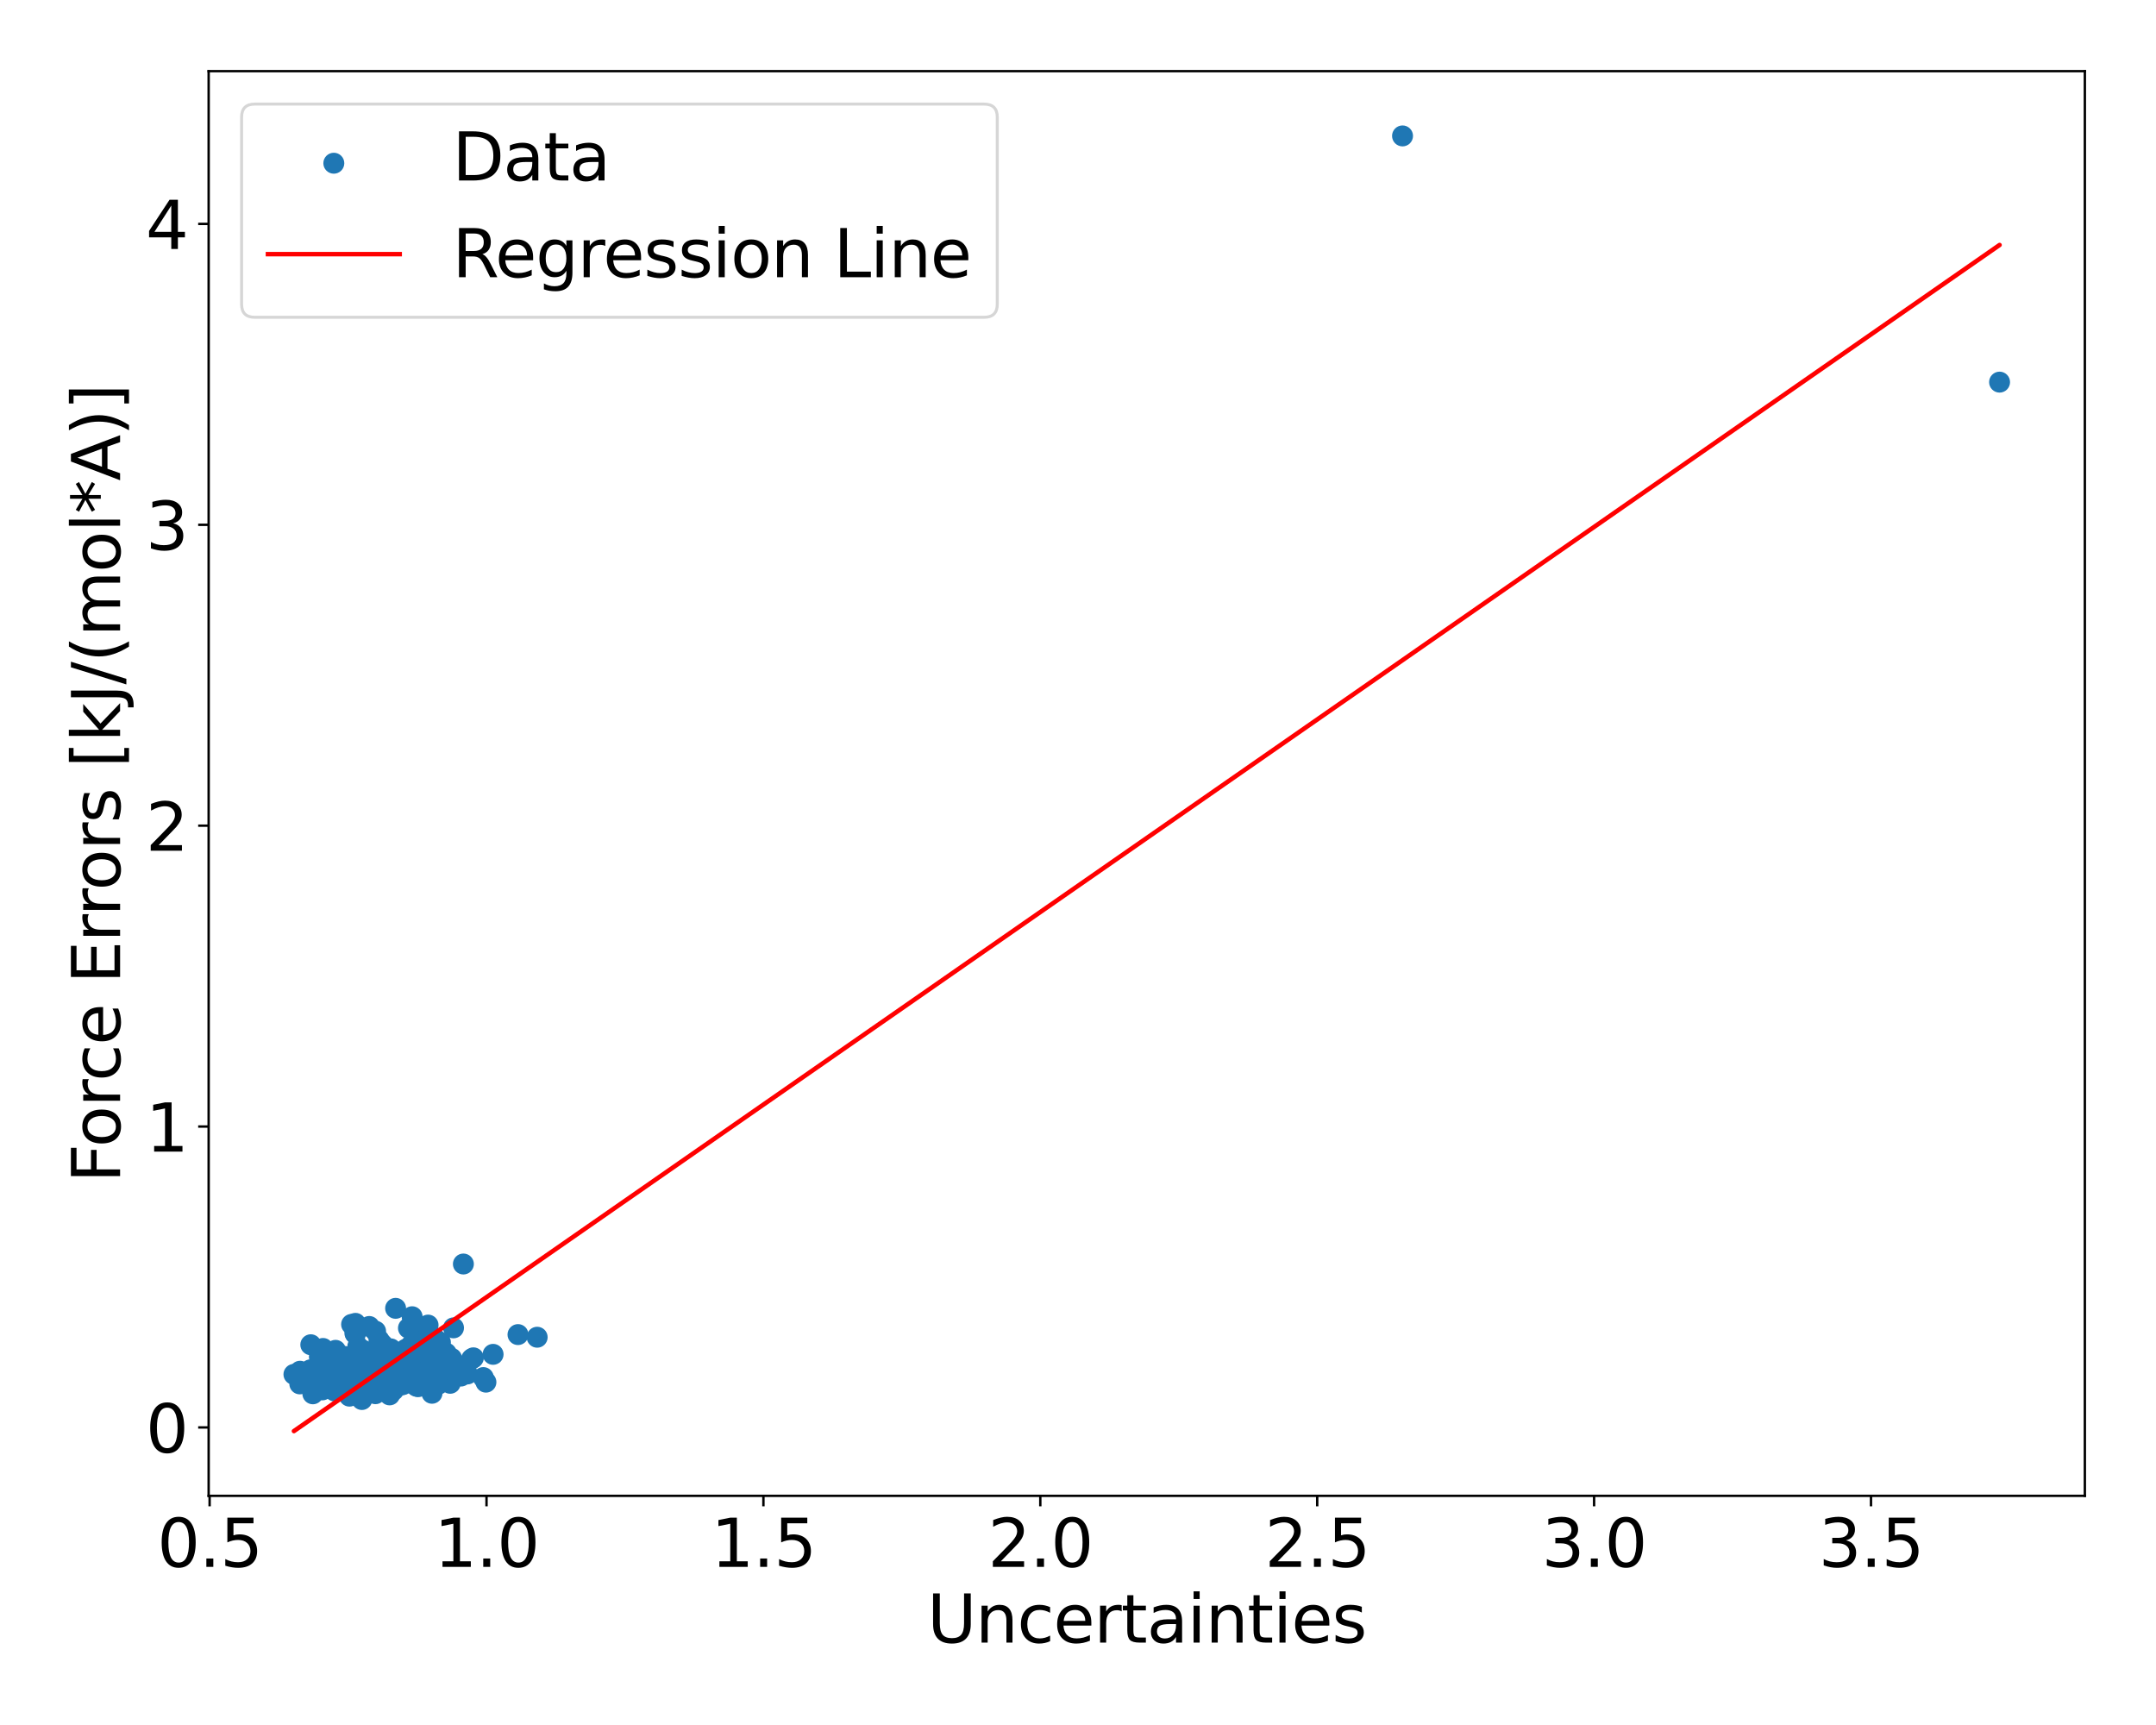 <?xml version="1.0" encoding="utf-8" standalone="no"?>
<!DOCTYPE svg PUBLIC "-//W3C//DTD SVG 1.1//EN"
  "http://www.w3.org/Graphics/SVG/1.1/DTD/svg11.dtd">
<svg xmlns:xlink="http://www.w3.org/1999/xlink" width="720pt" height="576pt" viewBox="0 0 720 576" xmlns="http://www.w3.org/2000/svg" version="1.1">
 <defs>
  <style type="text/css">*{stroke-linejoin: round; stroke-linecap: butt}</style>
 </defs>
 <g id="figure_1">
  <g id="patch_1">
   <path d="M 0 576 
L 720 576 
L 720 0 
L 0 0 
z
" style="fill: #ffffff"/>
  </g>
  <g id="axes_1">
   <g id="patch_2">
    <path d="M 69.68 499.48 
L 696.24 499.48 
L 696.24 23.76 
L 69.68 23.76 
z
" style="fill: #ffffff"/>
   </g>
   <g id="PathCollection_1">
    <defs>
     <path id="m49fe77df17" d="M 0 3 
C 0.796 3 1.559 2.684 2.121 2.121 
C 2.684 1.559 3 0.796 3 0 
C 3 -0.796 2.684 -1.559 2.121 -2.121 
C 1.559 -2.684 0.796 -3 0 -3 
C -0.796 -3 -1.559 -2.684 -2.121 -2.121 
C -2.684 -1.559 -3 -0.796 -3 0 
C -3 0.796 -2.684 1.559 -2.121 2.121 
C -1.559 2.684 -0.796 3 0 3 
z
" style="stroke: #1f77b4"/>
    </defs>
    <g clip-path="url(#p51d112e8c1)">
     <use xlink:href="#m49fe77df17" x="121.686" y="465.495" style="fill: #1f77b4; stroke: #1f77b4"/>
     <use xlink:href="#m49fe77df17" x="119.112" y="456.088" style="fill: #1f77b4; stroke: #1f77b4"/>
     <use xlink:href="#m49fe77df17" x="108.921" y="461.773" style="fill: #1f77b4; stroke: #1f77b4"/>
     <use xlink:href="#m49fe77df17" x="133.345" y="461.794" style="fill: #1f77b4; stroke: #1f77b4"/>
     <use xlink:href="#m49fe77df17" x="135.302" y="455.282" style="fill: #1f77b4; stroke: #1f77b4"/>
     <use xlink:href="#m49fe77df17" x="126.993" y="459.244" style="fill: #1f77b4; stroke: #1f77b4"/>
     <use xlink:href="#m49fe77df17" x="127.699" y="448.859" style="fill: #1f77b4; stroke: #1f77b4"/>
     <use xlink:href="#m49fe77df17" x="103.514" y="460.384" style="fill: #1f77b4; stroke: #1f77b4"/>
     <use xlink:href="#m49fe77df17" x="121.663" y="453.597" style="fill: #1f77b4; stroke: #1f77b4"/>
     <use xlink:href="#m49fe77df17" x="135.739" y="459.706" style="fill: #1f77b4; stroke: #1f77b4"/>
     <use xlink:href="#m49fe77df17" x="129.025" y="460.621" style="fill: #1f77b4; stroke: #1f77b4"/>
     <use xlink:href="#m49fe77df17" x="125.479" y="456.588" style="fill: #1f77b4; stroke: #1f77b4"/>
     <use xlink:href="#m49fe77df17" x="130.936" y="456.053" style="fill: #1f77b4; stroke: #1f77b4"/>
     <use xlink:href="#m49fe77df17" x="137.368" y="460.629" style="fill: #1f77b4; stroke: #1f77b4"/>
     <use xlink:href="#m49fe77df17" x="120.537" y="462.242" style="fill: #1f77b4; stroke: #1f77b4"/>
     <use xlink:href="#m49fe77df17" x="468.379" y="45.384" style="fill: #1f77b4; stroke: #1f77b4"/>
     <use xlink:href="#m49fe77df17" x="103.791" y="449.027" style="fill: #1f77b4; stroke: #1f77b4"/>
     <use xlink:href="#m49fe77df17" x="120.056" y="463.147" style="fill: #1f77b4; stroke: #1f77b4"/>
     <use xlink:href="#m49fe77df17" x="134.656" y="462.031" style="fill: #1f77b4; stroke: #1f77b4"/>
     <use xlink:href="#m49fe77df17" x="114.508" y="460.515" style="fill: #1f77b4; stroke: #1f77b4"/>
     <use xlink:href="#m49fe77df17" x="123.834" y="460.465" style="fill: #1f77b4; stroke: #1f77b4"/>
     <use xlink:href="#m49fe77df17" x="117.061" y="455.829" style="fill: #1f77b4; stroke: #1f77b4"/>
     <use xlink:href="#m49fe77df17" x="141.38" y="445.43" style="fill: #1f77b4; stroke: #1f77b4"/>
     <use xlink:href="#m49fe77df17" x="114.189" y="460.076" style="fill: #1f77b4; stroke: #1f77b4"/>
     <use xlink:href="#m49fe77df17" x="116.827" y="462.504" style="fill: #1f77b4; stroke: #1f77b4"/>
     <use xlink:href="#m49fe77df17" x="120.414" y="459.066" style="fill: #1f77b4; stroke: #1f77b4"/>
     <use xlink:href="#m49fe77df17" x="109.156" y="459.193" style="fill: #1f77b4; stroke: #1f77b4"/>
     <use xlink:href="#m49fe77df17" x="134.091" y="451.788" style="fill: #1f77b4; stroke: #1f77b4"/>
     <use xlink:href="#m49fe77df17" x="123.801" y="463.422" style="fill: #1f77b4; stroke: #1f77b4"/>
     <use xlink:href="#m49fe77df17" x="130.09" y="451.014" style="fill: #1f77b4; stroke: #1f77b4"/>
     <use xlink:href="#m49fe77df17" x="108.557" y="461.028" style="fill: #1f77b4; stroke: #1f77b4"/>
     <use xlink:href="#m49fe77df17" x="116.282" y="463.265" style="fill: #1f77b4; stroke: #1f77b4"/>
     <use xlink:href="#m49fe77df17" x="106.655" y="453.041" style="fill: #1f77b4; stroke: #1f77b4"/>
     <use xlink:href="#m49fe77df17" x="135.487" y="450.547" style="fill: #1f77b4; stroke: #1f77b4"/>
     <use xlink:href="#m49fe77df17" x="124.087" y="452.731" style="fill: #1f77b4; stroke: #1f77b4"/>
     <use xlink:href="#m49fe77df17" x="131.135" y="459.868" style="fill: #1f77b4; stroke: #1f77b4"/>
     <use xlink:href="#m49fe77df17" x="126.558" y="447.415" style="fill: #1f77b4; stroke: #1f77b4"/>
     <use xlink:href="#m49fe77df17" x="147.079" y="448.214" style="fill: #1f77b4; stroke: #1f77b4"/>
     <use xlink:href="#m49fe77df17" x="127.5" y="454.551" style="fill: #1f77b4; stroke: #1f77b4"/>
     <use xlink:href="#m49fe77df17" x="137.09" y="449.411" style="fill: #1f77b4; stroke: #1f77b4"/>
     <use xlink:href="#m49fe77df17" x="110.371" y="456.995" style="fill: #1f77b4; stroke: #1f77b4"/>
     <use xlink:href="#m49fe77df17" x="117.416" y="442.225" style="fill: #1f77b4; stroke: #1f77b4"/>
     <use xlink:href="#m49fe77df17" x="130.926" y="459.874" style="fill: #1f77b4; stroke: #1f77b4"/>
     <use xlink:href="#m49fe77df17" x="127.502" y="457.762" style="fill: #1f77b4; stroke: #1f77b4"/>
     <use xlink:href="#m49fe77df17" x="120.683" y="462.395" style="fill: #1f77b4; stroke: #1f77b4"/>
     <use xlink:href="#m49fe77df17" x="120.586" y="459.74" style="fill: #1f77b4; stroke: #1f77b4"/>
     <use xlink:href="#m49fe77df17" x="122.549" y="454.76" style="fill: #1f77b4; stroke: #1f77b4"/>
     <use xlink:href="#m49fe77df17" x="114.743" y="464.379" style="fill: #1f77b4; stroke: #1f77b4"/>
     <use xlink:href="#m49fe77df17" x="114.604" y="461.056" style="fill: #1f77b4; stroke: #1f77b4"/>
     <use xlink:href="#m49fe77df17" x="119.361" y="462.324" style="fill: #1f77b4; stroke: #1f77b4"/>
     <use xlink:href="#m49fe77df17" x="122.882" y="462.195" style="fill: #1f77b4; stroke: #1f77b4"/>
     <use xlink:href="#m49fe77df17" x="109.348" y="457.624" style="fill: #1f77b4; stroke: #1f77b4"/>
     <use xlink:href="#m49fe77df17" x="120.894" y="460.967" style="fill: #1f77b4; stroke: #1f77b4"/>
     <use xlink:href="#m49fe77df17" x="122.737" y="461.333" style="fill: #1f77b4; stroke: #1f77b4"/>
     <use xlink:href="#m49fe77df17" x="115.612" y="460.349" style="fill: #1f77b4; stroke: #1f77b4"/>
     <use xlink:href="#m49fe77df17" x="138.996" y="462.828" style="fill: #1f77b4; stroke: #1f77b4"/>
     <use xlink:href="#m49fe77df17" x="111.377" y="458.204" style="fill: #1f77b4; stroke: #1f77b4"/>
     <use xlink:href="#m49fe77df17" x="121.439" y="450.964" style="fill: #1f77b4; stroke: #1f77b4"/>
     <use xlink:href="#m49fe77df17" x="135.942" y="459.361" style="fill: #1f77b4; stroke: #1f77b4"/>
     <use xlink:href="#m49fe77df17" x="122.474" y="460.255" style="fill: #1f77b4; stroke: #1f77b4"/>
     <use xlink:href="#m49fe77df17" x="131.425" y="464.214" style="fill: #1f77b4; stroke: #1f77b4"/>
     <use xlink:href="#m49fe77df17" x="110.972" y="451.353" style="fill: #1f77b4; stroke: #1f77b4"/>
     <use xlink:href="#m49fe77df17" x="154.715" y="456.099" style="fill: #1f77b4; stroke: #1f77b4"/>
     <use xlink:href="#m49fe77df17" x="112.739" y="462.188" style="fill: #1f77b4; stroke: #1f77b4"/>
     <use xlink:href="#m49fe77df17" x="117.094" y="458.47" style="fill: #1f77b4; stroke: #1f77b4"/>
     <use xlink:href="#m49fe77df17" x="129.623" y="460.658" style="fill: #1f77b4; stroke: #1f77b4"/>
     <use xlink:href="#m49fe77df17" x="110.576" y="457.009" style="fill: #1f77b4; stroke: #1f77b4"/>
     <use xlink:href="#m49fe77df17" x="119.426" y="461.319" style="fill: #1f77b4; stroke: #1f77b4"/>
     <use xlink:href="#m49fe77df17" x="126.781" y="459.191" style="fill: #1f77b4; stroke: #1f77b4"/>
     <use xlink:href="#m49fe77df17" x="135.988" y="461.402" style="fill: #1f77b4; stroke: #1f77b4"/>
     <use xlink:href="#m49fe77df17" x="121.751" y="457.714" style="fill: #1f77b4; stroke: #1f77b4"/>
     <use xlink:href="#m49fe77df17" x="116.569" y="457.493" style="fill: #1f77b4; stroke: #1f77b4"/>
     <use xlink:href="#m49fe77df17" x="123.308" y="442.929" style="fill: #1f77b4; stroke: #1f77b4"/>
     <use xlink:href="#m49fe77df17" x="118.686" y="445.443" style="fill: #1f77b4; stroke: #1f77b4"/>
     <use xlink:href="#m49fe77df17" x="144.062" y="461.156" style="fill: #1f77b4; stroke: #1f77b4"/>
     <use xlink:href="#m49fe77df17" x="116.664" y="460.705" style="fill: #1f77b4; stroke: #1f77b4"/>
     <use xlink:href="#m49fe77df17" x="128.847" y="463.963" style="fill: #1f77b4; stroke: #1f77b4"/>
     <use xlink:href="#m49fe77df17" x="128.583" y="459.715" style="fill: #1f77b4; stroke: #1f77b4"/>
     <use xlink:href="#m49fe77df17" x="128.327" y="456.438" style="fill: #1f77b4; stroke: #1f77b4"/>
     <use xlink:href="#m49fe77df17" x="124.096" y="459.533" style="fill: #1f77b4; stroke: #1f77b4"/>
     <use xlink:href="#m49fe77df17" x="153.947" y="459.489" style="fill: #1f77b4; stroke: #1f77b4"/>
     <use xlink:href="#m49fe77df17" x="126.929" y="458.662" style="fill: #1f77b4; stroke: #1f77b4"/>
     <use xlink:href="#m49fe77df17" x="112.368" y="460.438" style="fill: #1f77b4; stroke: #1f77b4"/>
     <use xlink:href="#m49fe77df17" x="125.277" y="458.25" style="fill: #1f77b4; stroke: #1f77b4"/>
     <use xlink:href="#m49fe77df17" x="119.007" y="460.403" style="fill: #1f77b4; stroke: #1f77b4"/>
     <use xlink:href="#m49fe77df17" x="132.665" y="459.504" style="fill: #1f77b4; stroke: #1f77b4"/>
     <use xlink:href="#m49fe77df17" x="119.792" y="461.901" style="fill: #1f77b4; stroke: #1f77b4"/>
     <use xlink:href="#m49fe77df17" x="134.621" y="459.037" style="fill: #1f77b4; stroke: #1f77b4"/>
     <use xlink:href="#m49fe77df17" x="116.116" y="453.343" style="fill: #1f77b4; stroke: #1f77b4"/>
     <use xlink:href="#m49fe77df17" x="113.851" y="457.723" style="fill: #1f77b4; stroke: #1f77b4"/>
     <use xlink:href="#m49fe77df17" x="112.812" y="461.99" style="fill: #1f77b4; stroke: #1f77b4"/>
     <use xlink:href="#m49fe77df17" x="121.989" y="456.86" style="fill: #1f77b4; stroke: #1f77b4"/>
     <use xlink:href="#m49fe77df17" x="115.405" y="459.589" style="fill: #1f77b4; stroke: #1f77b4"/>
     <use xlink:href="#m49fe77df17" x="100.122" y="462.099" style="fill: #1f77b4; stroke: #1f77b4"/>
     <use xlink:href="#m49fe77df17" x="115.565" y="464.491" style="fill: #1f77b4; stroke: #1f77b4"/>
     <use xlink:href="#m49fe77df17" x="135.829" y="461.085" style="fill: #1f77b4; stroke: #1f77b4"/>
     <use xlink:href="#m49fe77df17" x="116.42" y="456.338" style="fill: #1f77b4; stroke: #1f77b4"/>
     <use xlink:href="#m49fe77df17" x="113.8" y="458.354" style="fill: #1f77b4; stroke: #1f77b4"/>
     <use xlink:href="#m49fe77df17" x="129.885" y="462.344" style="fill: #1f77b4; stroke: #1f77b4"/>
     <use xlink:href="#m49fe77df17" x="117.262" y="457.205" style="fill: #1f77b4; stroke: #1f77b4"/>
     <use xlink:href="#m49fe77df17" x="137.949" y="448.55" style="fill: #1f77b4; stroke: #1f77b4"/>
     <use xlink:href="#m49fe77df17" x="111.362" y="461.527" style="fill: #1f77b4; stroke: #1f77b4"/>
     <use xlink:href="#m49fe77df17" x="118.706" y="441.885" style="fill: #1f77b4; stroke: #1f77b4"/>
     <use xlink:href="#m49fe77df17" x="103.649" y="459.296" style="fill: #1f77b4; stroke: #1f77b4"/>
     <use xlink:href="#m49fe77df17" x="137.337" y="452.172" style="fill: #1f77b4; stroke: #1f77b4"/>
     <use xlink:href="#m49fe77df17" x="128.551" y="456.068" style="fill: #1f77b4; stroke: #1f77b4"/>
     <use xlink:href="#m49fe77df17" x="118.48" y="462.491" style="fill: #1f77b4; stroke: #1f77b4"/>
     <use xlink:href="#m49fe77df17" x="122.215" y="458.375" style="fill: #1f77b4; stroke: #1f77b4"/>
     <use xlink:href="#m49fe77df17" x="141.085" y="458.423" style="fill: #1f77b4; stroke: #1f77b4"/>
     <use xlink:href="#m49fe77df17" x="130.593" y="463.281" style="fill: #1f77b4; stroke: #1f77b4"/>
     <use xlink:href="#m49fe77df17" x="133.699" y="460.522" style="fill: #1f77b4; stroke: #1f77b4"/>
     <use xlink:href="#m49fe77df17" x="139.587" y="463.042" style="fill: #1f77b4; stroke: #1f77b4"/>
     <use xlink:href="#m49fe77df17" x="111.98" y="460.014" style="fill: #1f77b4; stroke: #1f77b4"/>
     <use xlink:href="#m49fe77df17" x="127.759" y="458.075" style="fill: #1f77b4; stroke: #1f77b4"/>
     <use xlink:href="#m49fe77df17" x="119.164" y="461.593" style="fill: #1f77b4; stroke: #1f77b4"/>
     <use xlink:href="#m49fe77df17" x="109.803" y="460.456" style="fill: #1f77b4; stroke: #1f77b4"/>
     <use xlink:href="#m49fe77df17" x="105.548" y="460.67" style="fill: #1f77b4; stroke: #1f77b4"/>
     <use xlink:href="#m49fe77df17" x="138.402" y="458.53" style="fill: #1f77b4; stroke: #1f77b4"/>
     <use xlink:href="#m49fe77df17" x="151.456" y="443.387" style="fill: #1f77b4; stroke: #1f77b4"/>
     <use xlink:href="#m49fe77df17" x="118.187" y="453.76" style="fill: #1f77b4; stroke: #1f77b4"/>
     <use xlink:href="#m49fe77df17" x="172.984" y="445.637" style="fill: #1f77b4; stroke: #1f77b4"/>
     <use xlink:href="#m49fe77df17" x="129.232" y="456.08" style="fill: #1f77b4; stroke: #1f77b4"/>
     <use xlink:href="#m49fe77df17" x="116.664" y="459.736" style="fill: #1f77b4; stroke: #1f77b4"/>
     <use xlink:href="#m49fe77df17" x="120.811" y="455.478" style="fill: #1f77b4; stroke: #1f77b4"/>
     <use xlink:href="#m49fe77df17" x="114.505" y="460.474" style="fill: #1f77b4; stroke: #1f77b4"/>
     <use xlink:href="#m49fe77df17" x="115.2" y="460.06" style="fill: #1f77b4; stroke: #1f77b4"/>
     <use xlink:href="#m49fe77df17" x="107.337" y="458.792" style="fill: #1f77b4; stroke: #1f77b4"/>
     <use xlink:href="#m49fe77df17" x="141.821" y="459.919" style="fill: #1f77b4; stroke: #1f77b4"/>
     <use xlink:href="#m49fe77df17" x="125.862" y="456.118" style="fill: #1f77b4; stroke: #1f77b4"/>
     <use xlink:href="#m49fe77df17" x="109.017" y="458.702" style="fill: #1f77b4; stroke: #1f77b4"/>
     <use xlink:href="#m49fe77df17" x="135.335" y="458.565" style="fill: #1f77b4; stroke: #1f77b4"/>
     <use xlink:href="#m49fe77df17" x="110.409" y="452.784" style="fill: #1f77b4; stroke: #1f77b4"/>
     <use xlink:href="#m49fe77df17" x="120.462" y="464.463" style="fill: #1f77b4; stroke: #1f77b4"/>
     <use xlink:href="#m49fe77df17" x="124.57" y="462.955" style="fill: #1f77b4; stroke: #1f77b4"/>
     <use xlink:href="#m49fe77df17" x="135.7" y="457.565" style="fill: #1f77b4; stroke: #1f77b4"/>
     <use xlink:href="#m49fe77df17" x="127.219" y="455.842" style="fill: #1f77b4; stroke: #1f77b4"/>
     <use xlink:href="#m49fe77df17" x="141.306" y="455.909" style="fill: #1f77b4; stroke: #1f77b4"/>
     <use xlink:href="#m49fe77df17" x="117.667" y="459.598" style="fill: #1f77b4; stroke: #1f77b4"/>
     <use xlink:href="#m49fe77df17" x="128.327" y="455.594" style="fill: #1f77b4; stroke: #1f77b4"/>
     <use xlink:href="#m49fe77df17" x="113.046" y="459.169" style="fill: #1f77b4; stroke: #1f77b4"/>
     <use xlink:href="#m49fe77df17" x="126.305" y="456.188" style="fill: #1f77b4; stroke: #1f77b4"/>
     <use xlink:href="#m49fe77df17" x="103.674" y="457.404" style="fill: #1f77b4; stroke: #1f77b4"/>
     <use xlink:href="#m49fe77df17" x="98.16" y="458.92" style="fill: #1f77b4; stroke: #1f77b4"/>
     <use xlink:href="#m49fe77df17" x="119.142" y="461.927" style="fill: #1f77b4; stroke: #1f77b4"/>
     <use xlink:href="#m49fe77df17" x="122.324" y="462.13" style="fill: #1f77b4; stroke: #1f77b4"/>
     <use xlink:href="#m49fe77df17" x="130.972" y="459.25" style="fill: #1f77b4; stroke: #1f77b4"/>
     <use xlink:href="#m49fe77df17" x="114.76" y="464.677" style="fill: #1f77b4; stroke: #1f77b4"/>
     <use xlink:href="#m49fe77df17" x="156.093" y="458.784" style="fill: #1f77b4; stroke: #1f77b4"/>
     <use xlink:href="#m49fe77df17" x="124.392" y="461.084" style="fill: #1f77b4; stroke: #1f77b4"/>
     <use xlink:href="#m49fe77df17" x="114.328" y="458.692" style="fill: #1f77b4; stroke: #1f77b4"/>
     <use xlink:href="#m49fe77df17" x="111.362" y="463.891" style="fill: #1f77b4; stroke: #1f77b4"/>
     <use xlink:href="#m49fe77df17" x="131.582" y="461.832" style="fill: #1f77b4; stroke: #1f77b4"/>
     <use xlink:href="#m49fe77df17" x="131.209" y="458.729" style="fill: #1f77b4; stroke: #1f77b4"/>
     <use xlink:href="#m49fe77df17" x="120.002" y="461.156" style="fill: #1f77b4; stroke: #1f77b4"/>
     <use xlink:href="#m49fe77df17" x="132.012" y="456.353" style="fill: #1f77b4; stroke: #1f77b4"/>
     <use xlink:href="#m49fe77df17" x="120.46" y="458.61" style="fill: #1f77b4; stroke: #1f77b4"/>
     <use xlink:href="#m49fe77df17" x="137.727" y="451.351" style="fill: #1f77b4; stroke: #1f77b4"/>
     <use xlink:href="#m49fe77df17" x="115.323" y="460.931" style="fill: #1f77b4; stroke: #1f77b4"/>
     <use xlink:href="#m49fe77df17" x="124.279" y="457.914" style="fill: #1f77b4; stroke: #1f77b4"/>
     <use xlink:href="#m49fe77df17" x="115.13" y="452.951" style="fill: #1f77b4; stroke: #1f77b4"/>
     <use xlink:href="#m49fe77df17" x="179.389" y="446.519" style="fill: #1f77b4; stroke: #1f77b4"/>
     <use xlink:href="#m49fe77df17" x="104.479" y="465.412" style="fill: #1f77b4; stroke: #1f77b4"/>
     <use xlink:href="#m49fe77df17" x="108.468" y="459.2" style="fill: #1f77b4; stroke: #1f77b4"/>
     <use xlink:href="#m49fe77df17" x="131.348" y="461.968" style="fill: #1f77b4; stroke: #1f77b4"/>
     <use xlink:href="#m49fe77df17" x="125.429" y="444.51" style="fill: #1f77b4; stroke: #1f77b4"/>
     <use xlink:href="#m49fe77df17" x="124.21" y="462.749" style="fill: #1f77b4; stroke: #1f77b4"/>
     <use xlink:href="#m49fe77df17" x="124.257" y="455.67" style="fill: #1f77b4; stroke: #1f77b4"/>
     <use xlink:href="#m49fe77df17" x="114.301" y="458.467" style="fill: #1f77b4; stroke: #1f77b4"/>
     <use xlink:href="#m49fe77df17" x="150.091" y="453.469" style="fill: #1f77b4; stroke: #1f77b4"/>
     <use xlink:href="#m49fe77df17" x="158.076" y="453.394" style="fill: #1f77b4; stroke: #1f77b4"/>
     <use xlink:href="#m49fe77df17" x="136.714" y="453.459" style="fill: #1f77b4; stroke: #1f77b4"/>
     <use xlink:href="#m49fe77df17" x="120.956" y="455.35" style="fill: #1f77b4; stroke: #1f77b4"/>
     <use xlink:href="#m49fe77df17" x="104.288" y="457.965" style="fill: #1f77b4; stroke: #1f77b4"/>
     <use xlink:href="#m49fe77df17" x="108.654" y="461.262" style="fill: #1f77b4; stroke: #1f77b4"/>
     <use xlink:href="#m49fe77df17" x="112.542" y="459.182" style="fill: #1f77b4; stroke: #1f77b4"/>
     <use xlink:href="#m49fe77df17" x="127.087" y="461.513" style="fill: #1f77b4; stroke: #1f77b4"/>
     <use xlink:href="#m49fe77df17" x="137.455" y="456.756" style="fill: #1f77b4; stroke: #1f77b4"/>
     <use xlink:href="#m49fe77df17" x="128.498" y="450.622" style="fill: #1f77b4; stroke: #1f77b4"/>
     <use xlink:href="#m49fe77df17" x="129.493" y="456.615" style="fill: #1f77b4; stroke: #1f77b4"/>
     <use xlink:href="#m49fe77df17" x="150.347" y="461.902" style="fill: #1f77b4; stroke: #1f77b4"/>
     <use xlink:href="#m49fe77df17" x="131.26" y="455.906" style="fill: #1f77b4; stroke: #1f77b4"/>
     <use xlink:href="#m49fe77df17" x="111.769" y="464.465" style="fill: #1f77b4; stroke: #1f77b4"/>
     <use xlink:href="#m49fe77df17" x="124.625" y="453.693" style="fill: #1f77b4; stroke: #1f77b4"/>
     <use xlink:href="#m49fe77df17" x="132.146" y="459.482" style="fill: #1f77b4; stroke: #1f77b4"/>
     <use xlink:href="#m49fe77df17" x="136.402" y="443.477" style="fill: #1f77b4; stroke: #1f77b4"/>
     <use xlink:href="#m49fe77df17" x="108.574" y="457.46" style="fill: #1f77b4; stroke: #1f77b4"/>
     <use xlink:href="#m49fe77df17" x="117.484" y="459.621" style="fill: #1f77b4; stroke: #1f77b4"/>
     <use xlink:href="#m49fe77df17" x="134.623" y="462.305" style="fill: #1f77b4; stroke: #1f77b4"/>
     <use xlink:href="#m49fe77df17" x="123.946" y="460.326" style="fill: #1f77b4; stroke: #1f77b4"/>
     <use xlink:href="#m49fe77df17" x="118.809" y="453.155" style="fill: #1f77b4; stroke: #1f77b4"/>
     <use xlink:href="#m49fe77df17" x="127.449" y="461.288" style="fill: #1f77b4; stroke: #1f77b4"/>
     <use xlink:href="#m49fe77df17" x="124.772" y="457.565" style="fill: #1f77b4; stroke: #1f77b4"/>
     <use xlink:href="#m49fe77df17" x="134.519" y="459.592" style="fill: #1f77b4; stroke: #1f77b4"/>
     <use xlink:href="#m49fe77df17" x="116.472" y="463.234" style="fill: #1f77b4; stroke: #1f77b4"/>
     <use xlink:href="#m49fe77df17" x="120.824" y="458.652" style="fill: #1f77b4; stroke: #1f77b4"/>
     <use xlink:href="#m49fe77df17" x="119.402" y="454.073" style="fill: #1f77b4; stroke: #1f77b4"/>
     <use xlink:href="#m49fe77df17" x="132.421" y="461.895" style="fill: #1f77b4; stroke: #1f77b4"/>
     <use xlink:href="#m49fe77df17" x="142.34" y="454.152" style="fill: #1f77b4; stroke: #1f77b4"/>
     <use xlink:href="#m49fe77df17" x="119.492" y="449.57" style="fill: #1f77b4; stroke: #1f77b4"/>
     <use xlink:href="#m49fe77df17" x="121.459" y="462.488" style="fill: #1f77b4; stroke: #1f77b4"/>
     <use xlink:href="#m49fe77df17" x="137.633" y="439.673" style="fill: #1f77b4; stroke: #1f77b4"/>
     <use xlink:href="#m49fe77df17" x="117.399" y="455.956" style="fill: #1f77b4; stroke: #1f77b4"/>
     <use xlink:href="#m49fe77df17" x="120.076" y="459.848" style="fill: #1f77b4; stroke: #1f77b4"/>
     <use xlink:href="#m49fe77df17" x="117.636" y="459.746" style="fill: #1f77b4; stroke: #1f77b4"/>
     <use xlink:href="#m49fe77df17" x="109.179" y="461.918" style="fill: #1f77b4; stroke: #1f77b4"/>
     <use xlink:href="#m49fe77df17" x="109.763" y="459.948" style="fill: #1f77b4; stroke: #1f77b4"/>
     <use xlink:href="#m49fe77df17" x="139.086" y="457.323" style="fill: #1f77b4; stroke: #1f77b4"/>
     <use xlink:href="#m49fe77df17" x="128.706" y="456.688" style="fill: #1f77b4; stroke: #1f77b4"/>
     <use xlink:href="#m49fe77df17" x="143.382" y="453.7" style="fill: #1f77b4; stroke: #1f77b4"/>
     <use xlink:href="#m49fe77df17" x="118.387" y="459.812" style="fill: #1f77b4; stroke: #1f77b4"/>
     <use xlink:href="#m49fe77df17" x="164.668" y="452.233" style="fill: #1f77b4; stroke: #1f77b4"/>
     <use xlink:href="#m49fe77df17" x="142.276" y="458.596" style="fill: #1f77b4; stroke: #1f77b4"/>
     <use xlink:href="#m49fe77df17" x="140.338" y="451.439" style="fill: #1f77b4; stroke: #1f77b4"/>
     <use xlink:href="#m49fe77df17" x="114.39" y="460.735" style="fill: #1f77b4; stroke: #1f77b4"/>
     <use xlink:href="#m49fe77df17" x="149.125" y="452.578" style="fill: #1f77b4; stroke: #1f77b4"/>
     <use xlink:href="#m49fe77df17" x="119.156" y="460.592" style="fill: #1f77b4; stroke: #1f77b4"/>
     <use xlink:href="#m49fe77df17" x="119.572" y="461.167" style="fill: #1f77b4; stroke: #1f77b4"/>
     <use xlink:href="#m49fe77df17" x="114.308" y="458.583" style="fill: #1f77b4; stroke: #1f77b4"/>
     <use xlink:href="#m49fe77df17" x="134.957" y="459.346" style="fill: #1f77b4; stroke: #1f77b4"/>
     <use xlink:href="#m49fe77df17" x="121.206" y="456.432" style="fill: #1f77b4; stroke: #1f77b4"/>
     <use xlink:href="#m49fe77df17" x="135.012" y="460.988" style="fill: #1f77b4; stroke: #1f77b4"/>
     <use xlink:href="#m49fe77df17" x="116.053" y="458.047" style="fill: #1f77b4; stroke: #1f77b4"/>
     <use xlink:href="#m49fe77df17" x="118.504" y="445.11" style="fill: #1f77b4; stroke: #1f77b4"/>
     <use xlink:href="#m49fe77df17" x="107.876" y="450.266" style="fill: #1f77b4; stroke: #1f77b4"/>
     <use xlink:href="#m49fe77df17" x="161.406" y="459.984" style="fill: #1f77b4; stroke: #1f77b4"/>
     <use xlink:href="#m49fe77df17" x="108.066" y="459.75" style="fill: #1f77b4; stroke: #1f77b4"/>
     <use xlink:href="#m49fe77df17" x="109.278" y="461.221" style="fill: #1f77b4; stroke: #1f77b4"/>
     <use xlink:href="#m49fe77df17" x="147.546" y="460.311" style="fill: #1f77b4; stroke: #1f77b4"/>
     <use xlink:href="#m49fe77df17" x="142.17" y="452.42" style="fill: #1f77b4; stroke: #1f77b4"/>
     <use xlink:href="#m49fe77df17" x="129.583" y="457.174" style="fill: #1f77b4; stroke: #1f77b4"/>
     <use xlink:href="#m49fe77df17" x="121.851" y="463.246" style="fill: #1f77b4; stroke: #1f77b4"/>
     <use xlink:href="#m49fe77df17" x="128.328" y="459.906" style="fill: #1f77b4; stroke: #1f77b4"/>
     <use xlink:href="#m49fe77df17" x="136.683" y="453.514" style="fill: #1f77b4; stroke: #1f77b4"/>
     <use xlink:href="#m49fe77df17" x="147.484" y="457.999" style="fill: #1f77b4; stroke: #1f77b4"/>
     <use xlink:href="#m49fe77df17" x="127.118" y="455.575" style="fill: #1f77b4; stroke: #1f77b4"/>
     <use xlink:href="#m49fe77df17" x="125.381" y="462.591" style="fill: #1f77b4; stroke: #1f77b4"/>
     <use xlink:href="#m49fe77df17" x="118.755" y="461.149" style="fill: #1f77b4; stroke: #1f77b4"/>
     <use xlink:href="#m49fe77df17" x="121.796" y="459.315" style="fill: #1f77b4; stroke: #1f77b4"/>
     <use xlink:href="#m49fe77df17" x="100.194" y="457.878" style="fill: #1f77b4; stroke: #1f77b4"/>
     <use xlink:href="#m49fe77df17" x="141.331" y="455.769" style="fill: #1f77b4; stroke: #1f77b4"/>
     <use xlink:href="#m49fe77df17" x="143.962" y="452.742" style="fill: #1f77b4; stroke: #1f77b4"/>
     <use xlink:href="#m49fe77df17" x="106.865" y="461.272" style="fill: #1f77b4; stroke: #1f77b4"/>
     <use xlink:href="#m49fe77df17" x="142.016" y="454.899" style="fill: #1f77b4; stroke: #1f77b4"/>
     <use xlink:href="#m49fe77df17" x="128.863" y="460.732" style="fill: #1f77b4; stroke: #1f77b4"/>
     <use xlink:href="#m49fe77df17" x="111.933" y="459.366" style="fill: #1f77b4; stroke: #1f77b4"/>
     <use xlink:href="#m49fe77df17" x="136.006" y="456.938" style="fill: #1f77b4; stroke: #1f77b4"/>
     <use xlink:href="#m49fe77df17" x="140.266" y="454.994" style="fill: #1f77b4; stroke: #1f77b4"/>
     <use xlink:href="#m49fe77df17" x="120.857" y="467.319" style="fill: #1f77b4; stroke: #1f77b4"/>
     <use xlink:href="#m49fe77df17" x="128.046" y="460.051" style="fill: #1f77b4; stroke: #1f77b4"/>
     <use xlink:href="#m49fe77df17" x="124.171" y="458.699" style="fill: #1f77b4; stroke: #1f77b4"/>
     <use xlink:href="#m49fe77df17" x="130.518" y="450.404" style="fill: #1f77b4; stroke: #1f77b4"/>
     <use xlink:href="#m49fe77df17" x="124.89" y="456.494" style="fill: #1f77b4; stroke: #1f77b4"/>
     <use xlink:href="#m49fe77df17" x="154.749" y="422.07" style="fill: #1f77b4; stroke: #1f77b4"/>
     <use xlink:href="#m49fe77df17" x="107.661" y="464.101" style="fill: #1f77b4; stroke: #1f77b4"/>
     <use xlink:href="#m49fe77df17" x="105.527" y="460.679" style="fill: #1f77b4; stroke: #1f77b4"/>
     <use xlink:href="#m49fe77df17" x="113.581" y="457.489" style="fill: #1f77b4; stroke: #1f77b4"/>
     <use xlink:href="#m49fe77df17" x="122.514" y="454.064" style="fill: #1f77b4; stroke: #1f77b4"/>
     <use xlink:href="#m49fe77df17" x="132.589" y="456.547" style="fill: #1f77b4; stroke: #1f77b4"/>
     <use xlink:href="#m49fe77df17" x="132.115" y="436.869" style="fill: #1f77b4; stroke: #1f77b4"/>
     <use xlink:href="#m49fe77df17" x="150.499" y="457.938" style="fill: #1f77b4; stroke: #1f77b4"/>
     <use xlink:href="#m49fe77df17" x="144.746" y="455.952" style="fill: #1f77b4; stroke: #1f77b4"/>
     <use xlink:href="#m49fe77df17" x="143.393" y="451.266" style="fill: #1f77b4; stroke: #1f77b4"/>
     <use xlink:href="#m49fe77df17" x="146.82" y="461.3" style="fill: #1f77b4; stroke: #1f77b4"/>
     <use xlink:href="#m49fe77df17" x="122.59" y="454.05" style="fill: #1f77b4; stroke: #1f77b4"/>
     <use xlink:href="#m49fe77df17" x="138.608" y="458.332" style="fill: #1f77b4; stroke: #1f77b4"/>
     <use xlink:href="#m49fe77df17" x="126.784" y="460.73" style="fill: #1f77b4; stroke: #1f77b4"/>
     <use xlink:href="#m49fe77df17" x="133.323" y="461.608" style="fill: #1f77b4; stroke: #1f77b4"/>
     <use xlink:href="#m49fe77df17" x="112.053" y="450.893" style="fill: #1f77b4; stroke: #1f77b4"/>
     <use xlink:href="#m49fe77df17" x="131.134" y="454.636" style="fill: #1f77b4; stroke: #1f77b4"/>
     <use xlink:href="#m49fe77df17" x="133.255" y="452.618" style="fill: #1f77b4; stroke: #1f77b4"/>
     <use xlink:href="#m49fe77df17" x="143.587" y="456.098" style="fill: #1f77b4; stroke: #1f77b4"/>
     <use xlink:href="#m49fe77df17" x="129.253" y="454.307" style="fill: #1f77b4; stroke: #1f77b4"/>
     <use xlink:href="#m49fe77df17" x="146.988" y="459.312" style="fill: #1f77b4; stroke: #1f77b4"/>
     <use xlink:href="#m49fe77df17" x="128.891" y="458.48" style="fill: #1f77b4; stroke: #1f77b4"/>
     <use xlink:href="#m49fe77df17" x="143.642" y="451.045" style="fill: #1f77b4; stroke: #1f77b4"/>
     <use xlink:href="#m49fe77df17" x="137.007" y="460.197" style="fill: #1f77b4; stroke: #1f77b4"/>
     <use xlink:href="#m49fe77df17" x="135.87" y="456.015" style="fill: #1f77b4; stroke: #1f77b4"/>
     <use xlink:href="#m49fe77df17" x="134.19" y="456.312" style="fill: #1f77b4; stroke: #1f77b4"/>
     <use xlink:href="#m49fe77df17" x="130.814" y="458.112" style="fill: #1f77b4; stroke: #1f77b4"/>
     <use xlink:href="#m49fe77df17" x="147.479" y="457.795" style="fill: #1f77b4; stroke: #1f77b4"/>
     <use xlink:href="#m49fe77df17" x="136.215" y="457.647" style="fill: #1f77b4; stroke: #1f77b4"/>
     <use xlink:href="#m49fe77df17" x="157.494" y="453.776" style="fill: #1f77b4; stroke: #1f77b4"/>
     <use xlink:href="#m49fe77df17" x="145.352" y="454.571" style="fill: #1f77b4; stroke: #1f77b4"/>
     <use xlink:href="#m49fe77df17" x="144.263" y="465.23" style="fill: #1f77b4; stroke: #1f77b4"/>
     <use xlink:href="#m49fe77df17" x="121.478" y="463.751" style="fill: #1f77b4; stroke: #1f77b4"/>
     <use xlink:href="#m49fe77df17" x="139.046" y="456.921" style="fill: #1f77b4; stroke: #1f77b4"/>
     <use xlink:href="#m49fe77df17" x="141.221" y="461.119" style="fill: #1f77b4; stroke: #1f77b4"/>
     <use xlink:href="#m49fe77df17" x="136.251" y="454.235" style="fill: #1f77b4; stroke: #1f77b4"/>
     <use xlink:href="#m49fe77df17" x="131.295" y="460.089" style="fill: #1f77b4; stroke: #1f77b4"/>
     <use xlink:href="#m49fe77df17" x="120.764" y="456.792" style="fill: #1f77b4; stroke: #1f77b4"/>
     <use xlink:href="#m49fe77df17" x="137.467" y="456.978" style="fill: #1f77b4; stroke: #1f77b4"/>
     <use xlink:href="#m49fe77df17" x="116.698" y="466.19" style="fill: #1f77b4; stroke: #1f77b4"/>
     <use xlink:href="#m49fe77df17" x="129.883" y="455.834" style="fill: #1f77b4; stroke: #1f77b4"/>
     <use xlink:href="#m49fe77df17" x="146.777" y="459.136" style="fill: #1f77b4; stroke: #1f77b4"/>
     <use xlink:href="#m49fe77df17" x="140.408" y="458.243" style="fill: #1f77b4; stroke: #1f77b4"/>
     <use xlink:href="#m49fe77df17" x="127.465" y="461.054" style="fill: #1f77b4; stroke: #1f77b4"/>
     <use xlink:href="#m49fe77df17" x="133.579" y="453.574" style="fill: #1f77b4; stroke: #1f77b4"/>
     <use xlink:href="#m49fe77df17" x="144.702" y="460.117" style="fill: #1f77b4; stroke: #1f77b4"/>
     <use xlink:href="#m49fe77df17" x="141.295" y="460.524" style="fill: #1f77b4; stroke: #1f77b4"/>
     <use xlink:href="#m49fe77df17" x="148.403" y="454.791" style="fill: #1f77b4; stroke: #1f77b4"/>
     <use xlink:href="#m49fe77df17" x="129.519" y="454.321" style="fill: #1f77b4; stroke: #1f77b4"/>
     <use xlink:href="#m49fe77df17" x="667.76" y="127.598" style="fill: #1f77b4; stroke: #1f77b4"/>
     <use xlink:href="#m49fe77df17" x="149.027" y="451.843" style="fill: #1f77b4; stroke: #1f77b4"/>
     <use xlink:href="#m49fe77df17" x="125.885" y="456.902" style="fill: #1f77b4; stroke: #1f77b4"/>
     <use xlink:href="#m49fe77df17" x="128.275" y="463.365" style="fill: #1f77b4; stroke: #1f77b4"/>
     <use xlink:href="#m49fe77df17" x="138.173" y="450.727" style="fill: #1f77b4; stroke: #1f77b4"/>
     <use xlink:href="#m49fe77df17" x="130.908" y="459.005" style="fill: #1f77b4; stroke: #1f77b4"/>
     <use xlink:href="#m49fe77df17" x="143.824" y="456.825" style="fill: #1f77b4; stroke: #1f77b4"/>
     <use xlink:href="#m49fe77df17" x="148.873" y="455.422" style="fill: #1f77b4; stroke: #1f77b4"/>
     <use xlink:href="#m49fe77df17" x="133.076" y="459.95" style="fill: #1f77b4; stroke: #1f77b4"/>
     <use xlink:href="#m49fe77df17" x="139.041" y="460.447" style="fill: #1f77b4; stroke: #1f77b4"/>
     <use xlink:href="#m49fe77df17" x="134.055" y="462.446" style="fill: #1f77b4; stroke: #1f77b4"/>
     <use xlink:href="#m49fe77df17" x="130.115" y="465.77" style="fill: #1f77b4; stroke: #1f77b4"/>
     <use xlink:href="#m49fe77df17" x="143.05" y="453.553" style="fill: #1f77b4; stroke: #1f77b4"/>
     <use xlink:href="#m49fe77df17" x="137.16" y="452.616" style="fill: #1f77b4; stroke: #1f77b4"/>
     <use xlink:href="#m49fe77df17" x="143.12" y="454.658" style="fill: #1f77b4; stroke: #1f77b4"/>
     <use xlink:href="#m49fe77df17" x="121.171" y="460.663" style="fill: #1f77b4; stroke: #1f77b4"/>
     <use xlink:href="#m49fe77df17" x="147.858" y="458.819" style="fill: #1f77b4; stroke: #1f77b4"/>
     <use xlink:href="#m49fe77df17" x="162.277" y="461.52" style="fill: #1f77b4; stroke: #1f77b4"/>
     <use xlink:href="#m49fe77df17" x="147.715" y="460.755" style="fill: #1f77b4; stroke: #1f77b4"/>
     <use xlink:href="#m49fe77df17" x="137.028" y="457.377" style="fill: #1f77b4; stroke: #1f77b4"/>
     <use xlink:href="#m49fe77df17" x="131.27" y="461.623" style="fill: #1f77b4; stroke: #1f77b4"/>
     <use xlink:href="#m49fe77df17" x="150.805" y="453.557" style="fill: #1f77b4; stroke: #1f77b4"/>
     <use xlink:href="#m49fe77df17" x="149.559" y="453.649" style="fill: #1f77b4; stroke: #1f77b4"/>
     <use xlink:href="#m49fe77df17" x="138.092" y="455.57" style="fill: #1f77b4; stroke: #1f77b4"/>
     <use xlink:href="#m49fe77df17" x="135.637" y="460.067" style="fill: #1f77b4; stroke: #1f77b4"/>
     <use xlink:href="#m49fe77df17" x="124.943" y="460.885" style="fill: #1f77b4; stroke: #1f77b4"/>
     <use xlink:href="#m49fe77df17" x="146.329" y="462.236" style="fill: #1f77b4; stroke: #1f77b4"/>
     <use xlink:href="#m49fe77df17" x="142.351" y="453.649" style="fill: #1f77b4; stroke: #1f77b4"/>
     <use xlink:href="#m49fe77df17" x="125.365" y="465.376" style="fill: #1f77b4; stroke: #1f77b4"/>
     <use xlink:href="#m49fe77df17" x="130.221" y="458.103" style="fill: #1f77b4; stroke: #1f77b4"/>
     <use xlink:href="#m49fe77df17" x="144.314" y="453.98" style="fill: #1f77b4; stroke: #1f77b4"/>
     <use xlink:href="#m49fe77df17" x="139.08" y="449.151" style="fill: #1f77b4; stroke: #1f77b4"/>
     <use xlink:href="#m49fe77df17" x="143.741" y="462.701" style="fill: #1f77b4; stroke: #1f77b4"/>
     <use xlink:href="#m49fe77df17" x="142.956" y="442.46" style="fill: #1f77b4; stroke: #1f77b4"/>
     <use xlink:href="#m49fe77df17" x="126.158" y="461.416" style="fill: #1f77b4; stroke: #1f77b4"/>
     <use xlink:href="#m49fe77df17" x="145.067" y="446.77" style="fill: #1f77b4; stroke: #1f77b4"/>
     <use xlink:href="#m49fe77df17" x="126.772" y="461.645" style="fill: #1f77b4; stroke: #1f77b4"/>
     <use xlink:href="#m49fe77df17" x="129.82" y="461.251" style="fill: #1f77b4; stroke: #1f77b4"/>
     <use xlink:href="#m49fe77df17" x="141.577" y="457.197" style="fill: #1f77b4; stroke: #1f77b4"/>
     <use xlink:href="#m49fe77df17" x="135.348" y="457.493" style="fill: #1f77b4; stroke: #1f77b4"/>
     <use xlink:href="#m49fe77df17" x="136.795" y="459.773" style="fill: #1f77b4; stroke: #1f77b4"/>
    </g>
   </g>
   <g id="matplotlib.axis_1">
    <g id="xtick_1">
     <g id="line2d_1">
      <defs>
       <path id="m416831b37c" d="M 0 0 
L 0 3.5 
" style="stroke: #000000; stroke-width: 0.8"/>
      </defs>
      <g>
       <use xlink:href="#m416831b37c" x="70.003" y="499.48" style="stroke: #000000; stroke-width: 0.8"/>
      </g>
     </g>
     <g id="text_1">
      <!-- 0.5 -->
      <g transform="translate(52.509 523.197) scale(0.22 -0.22)">
       <defs>
        <path id="DejaVuSans-30" d="M 2034 4250 
Q 1547 4250 1301 3770 
Q 1056 3291 1056 2328 
Q 1056 1369 1301 889 
Q 1547 409 2034 409 
Q 2525 409 2770 889 
Q 3016 1369 3016 2328 
Q 3016 3291 2770 3770 
Q 2525 4250 2034 4250 
z
M 2034 4750 
Q 2819 4750 3233 4129 
Q 3647 3509 3647 2328 
Q 3647 1150 3233 529 
Q 2819 -91 2034 -91 
Q 1250 -91 836 529 
Q 422 1150 422 2328 
Q 422 3509 836 4129 
Q 1250 4750 2034 4750 
z
" transform="scale(0.016)"/>
        <path id="DejaVuSans-2e" d="M 684 794 
L 1344 794 
L 1344 0 
L 684 0 
L 684 794 
z
" transform="scale(0.016)"/>
        <path id="DejaVuSans-35" d="M 691 4666 
L 3169 4666 
L 3169 4134 
L 1269 4134 
L 1269 2991 
Q 1406 3038 1543 3061 
Q 1681 3084 1819 3084 
Q 2600 3084 3056 2656 
Q 3513 2228 3513 1497 
Q 3513 744 3044 326 
Q 2575 -91 1722 -91 
Q 1428 -91 1123 -41 
Q 819 9 494 109 
L 494 744 
Q 775 591 1075 516 
Q 1375 441 1709 441 
Q 2250 441 2565 725 
Q 2881 1009 2881 1497 
Q 2881 1984 2565 2268 
Q 2250 2553 1709 2553 
Q 1456 2553 1204 2497 
Q 953 2441 691 2322 
L 691 4666 
z
" transform="scale(0.016)"/>
       </defs>
       <use xlink:href="#DejaVuSans-30"/>
       <use xlink:href="#DejaVuSans-2e" x="63.623"/>
       <use xlink:href="#DejaVuSans-35" x="95.41"/>
      </g>
     </g>
    </g>
    <g id="xtick_2">
     <g id="line2d_2">
      <g>
       <use xlink:href="#m416831b37c" x="162.473" y="499.48" style="stroke: #000000; stroke-width: 0.8"/>
      </g>
     </g>
     <g id="text_2">
      <!-- 1.0 -->
      <g transform="translate(144.979 523.197) scale(0.22 -0.22)">
       <defs>
        <path id="DejaVuSans-31" d="M 794 531 
L 1825 531 
L 1825 4091 
L 703 3866 
L 703 4441 
L 1819 4666 
L 2450 4666 
L 2450 531 
L 3481 531 
L 3481 0 
L 794 0 
L 794 531 
z
" transform="scale(0.016)"/>
       </defs>
       <use xlink:href="#DejaVuSans-31"/>
       <use xlink:href="#DejaVuSans-2e" x="63.623"/>
       <use xlink:href="#DejaVuSans-30" x="95.41"/>
      </g>
     </g>
    </g>
    <g id="xtick_3">
     <g id="line2d_3">
      <g>
       <use xlink:href="#m416831b37c" x="254.943" y="499.48" style="stroke: #000000; stroke-width: 0.8"/>
      </g>
     </g>
     <g id="text_3">
      <!-- 1.5 -->
      <g transform="translate(237.449 523.197) scale(0.22 -0.22)">
       <use xlink:href="#DejaVuSans-31"/>
       <use xlink:href="#DejaVuSans-2e" x="63.623"/>
       <use xlink:href="#DejaVuSans-35" x="95.41"/>
      </g>
     </g>
    </g>
    <g id="xtick_4">
     <g id="line2d_4">
      <g>
       <use xlink:href="#m416831b37c" x="347.413" y="499.48" style="stroke: #000000; stroke-width: 0.8"/>
      </g>
     </g>
     <g id="text_4">
      <!-- 2.0 -->
      <g transform="translate(329.919 523.197) scale(0.22 -0.22)">
       <defs>
        <path id="DejaVuSans-32" d="M 1228 531 
L 3431 531 
L 3431 0 
L 469 0 
L 469 531 
Q 828 903 1448 1529 
Q 2069 2156 2228 2338 
Q 2531 2678 2651 2914 
Q 2772 3150 2772 3378 
Q 2772 3750 2511 3984 
Q 2250 4219 1831 4219 
Q 1534 4219 1204 4116 
Q 875 4013 500 3803 
L 500 4441 
Q 881 4594 1212 4672 
Q 1544 4750 1819 4750 
Q 2544 4750 2975 4387 
Q 3406 4025 3406 3419 
Q 3406 3131 3298 2873 
Q 3191 2616 2906 2266 
Q 2828 2175 2409 1742 
Q 1991 1309 1228 531 
z
" transform="scale(0.016)"/>
       </defs>
       <use xlink:href="#DejaVuSans-32"/>
       <use xlink:href="#DejaVuSans-2e" x="63.623"/>
       <use xlink:href="#DejaVuSans-30" x="95.41"/>
      </g>
     </g>
    </g>
    <g id="xtick_5">
     <g id="line2d_5">
      <g>
       <use xlink:href="#m416831b37c" x="439.883" y="499.48" style="stroke: #000000; stroke-width: 0.8"/>
      </g>
     </g>
     <g id="text_5">
      <!-- 2.5 -->
      <g transform="translate(422.389 523.197) scale(0.22 -0.22)">
       <use xlink:href="#DejaVuSans-32"/>
       <use xlink:href="#DejaVuSans-2e" x="63.623"/>
       <use xlink:href="#DejaVuSans-35" x="95.41"/>
      </g>
     </g>
    </g>
    <g id="xtick_6">
     <g id="line2d_6">
      <g>
       <use xlink:href="#m416831b37c" x="532.353" y="499.48" style="stroke: #000000; stroke-width: 0.8"/>
      </g>
     </g>
     <g id="text_6">
      <!-- 3.0 -->
      <g transform="translate(514.859 523.197) scale(0.22 -0.22)">
       <defs>
        <path id="DejaVuSans-33" d="M 2597 2516 
Q 3050 2419 3304 2112 
Q 3559 1806 3559 1356 
Q 3559 666 3084 287 
Q 2609 -91 1734 -91 
Q 1441 -91 1130 -33 
Q 819 25 488 141 
L 488 750 
Q 750 597 1062 519 
Q 1375 441 1716 441 
Q 2309 441 2620 675 
Q 2931 909 2931 1356 
Q 2931 1769 2642 2001 
Q 2353 2234 1838 2234 
L 1294 2234 
L 1294 2753 
L 1863 2753 
Q 2328 2753 2575 2939 
Q 2822 3125 2822 3475 
Q 2822 3834 2567 4026 
Q 2313 4219 1838 4219 
Q 1578 4219 1281 4162 
Q 984 4106 628 3988 
L 628 4550 
Q 988 4650 1302 4700 
Q 1616 4750 1894 4750 
Q 2613 4750 3031 4423 
Q 3450 4097 3450 3541 
Q 3450 3153 3228 2886 
Q 3006 2619 2597 2516 
z
" transform="scale(0.016)"/>
       </defs>
       <use xlink:href="#DejaVuSans-33"/>
       <use xlink:href="#DejaVuSans-2e" x="63.623"/>
       <use xlink:href="#DejaVuSans-30" x="95.41"/>
      </g>
     </g>
    </g>
    <g id="xtick_7">
     <g id="line2d_7">
      <g>
       <use xlink:href="#m416831b37c" x="624.823" y="499.48" style="stroke: #000000; stroke-width: 0.8"/>
      </g>
     </g>
     <g id="text_7">
      <!-- 3.5 -->
      <g transform="translate(607.329 523.197) scale(0.22 -0.22)">
       <use xlink:href="#DejaVuSans-33"/>
       <use xlink:href="#DejaVuSans-2e" x="63.623"/>
       <use xlink:href="#DejaVuSans-35" x="95.41"/>
      </g>
     </g>
    </g>
    <g id="text_8">
     <!-- Uncertainties -->
     <g transform="translate(309.652 548.488) scale(0.22 -0.22)">
      <defs>
       <path id="DejaVuSans-55" d="M 556 4666 
L 1191 4666 
L 1191 1831 
Q 1191 1081 1462 751 
Q 1734 422 2344 422 
Q 2950 422 3222 751 
Q 3494 1081 3494 1831 
L 3494 4666 
L 4128 4666 
L 4128 1753 
Q 4128 841 3676 375 
Q 3225 -91 2344 -91 
Q 1459 -91 1007 375 
Q 556 841 556 1753 
L 556 4666 
z
" transform="scale(0.016)"/>
       <path id="DejaVuSans-6e" d="M 3513 2113 
L 3513 0 
L 2938 0 
L 2938 2094 
Q 2938 2591 2744 2837 
Q 2550 3084 2163 3084 
Q 1697 3084 1428 2787 
Q 1159 2491 1159 1978 
L 1159 0 
L 581 0 
L 581 3500 
L 1159 3500 
L 1159 2956 
Q 1366 3272 1645 3428 
Q 1925 3584 2291 3584 
Q 2894 3584 3203 3211 
Q 3513 2838 3513 2113 
z
" transform="scale(0.016)"/>
       <path id="DejaVuSans-63" d="M 3122 3366 
L 3122 2828 
Q 2878 2963 2633 3030 
Q 2388 3097 2138 3097 
Q 1578 3097 1268 2742 
Q 959 2388 959 1747 
Q 959 1106 1268 751 
Q 1578 397 2138 397 
Q 2388 397 2633 464 
Q 2878 531 3122 666 
L 3122 134 
Q 2881 22 2623 -34 
Q 2366 -91 2075 -91 
Q 1284 -91 818 406 
Q 353 903 353 1747 
Q 353 2603 823 3093 
Q 1294 3584 2113 3584 
Q 2378 3584 2631 3529 
Q 2884 3475 3122 3366 
z
" transform="scale(0.016)"/>
       <path id="DejaVuSans-65" d="M 3597 1894 
L 3597 1613 
L 953 1613 
Q 991 1019 1311 708 
Q 1631 397 2203 397 
Q 2534 397 2845 478 
Q 3156 559 3463 722 
L 3463 178 
Q 3153 47 2828 -22 
Q 2503 -91 2169 -91 
Q 1331 -91 842 396 
Q 353 884 353 1716 
Q 353 2575 817 3079 
Q 1281 3584 2069 3584 
Q 2775 3584 3186 3129 
Q 3597 2675 3597 1894 
z
M 3022 2063 
Q 3016 2534 2758 2815 
Q 2500 3097 2075 3097 
Q 1594 3097 1305 2825 
Q 1016 2553 972 2059 
L 3022 2063 
z
" transform="scale(0.016)"/>
       <path id="DejaVuSans-72" d="M 2631 2963 
Q 2534 3019 2420 3045 
Q 2306 3072 2169 3072 
Q 1681 3072 1420 2755 
Q 1159 2438 1159 1844 
L 1159 0 
L 581 0 
L 581 3500 
L 1159 3500 
L 1159 2956 
Q 1341 3275 1631 3429 
Q 1922 3584 2338 3584 
Q 2397 3584 2469 3576 
Q 2541 3569 2628 3553 
L 2631 2963 
z
" transform="scale(0.016)"/>
       <path id="DejaVuSans-74" d="M 1172 4494 
L 1172 3500 
L 2356 3500 
L 2356 3053 
L 1172 3053 
L 1172 1153 
Q 1172 725 1289 603 
Q 1406 481 1766 481 
L 2356 481 
L 2356 0 
L 1766 0 
Q 1100 0 847 248 
Q 594 497 594 1153 
L 594 3053 
L 172 3053 
L 172 3500 
L 594 3500 
L 594 4494 
L 1172 4494 
z
" transform="scale(0.016)"/>
       <path id="DejaVuSans-61" d="M 2194 1759 
Q 1497 1759 1228 1600 
Q 959 1441 959 1056 
Q 959 750 1161 570 
Q 1363 391 1709 391 
Q 2188 391 2477 730 
Q 2766 1069 2766 1631 
L 2766 1759 
L 2194 1759 
z
M 3341 1997 
L 3341 0 
L 2766 0 
L 2766 531 
Q 2569 213 2275 61 
Q 1981 -91 1556 -91 
Q 1019 -91 701 211 
Q 384 513 384 1019 
Q 384 1609 779 1909 
Q 1175 2209 1959 2209 
L 2766 2209 
L 2766 2266 
Q 2766 2663 2505 2880 
Q 2244 3097 1772 3097 
Q 1472 3097 1187 3025 
Q 903 2953 641 2809 
L 641 3341 
Q 956 3463 1253 3523 
Q 1550 3584 1831 3584 
Q 2591 3584 2966 3190 
Q 3341 2797 3341 1997 
z
" transform="scale(0.016)"/>
       <path id="DejaVuSans-69" d="M 603 3500 
L 1178 3500 
L 1178 0 
L 603 0 
L 603 3500 
z
M 603 4863 
L 1178 4863 
L 1178 4134 
L 603 4134 
L 603 4863 
z
" transform="scale(0.016)"/>
       <path id="DejaVuSans-73" d="M 2834 3397 
L 2834 2853 
Q 2591 2978 2328 3040 
Q 2066 3103 1784 3103 
Q 1356 3103 1142 2972 
Q 928 2841 928 2578 
Q 928 2378 1081 2264 
Q 1234 2150 1697 2047 
L 1894 2003 
Q 2506 1872 2764 1633 
Q 3022 1394 3022 966 
Q 3022 478 2636 193 
Q 2250 -91 1575 -91 
Q 1294 -91 989 -36 
Q 684 19 347 128 
L 347 722 
Q 666 556 975 473 
Q 1284 391 1588 391 
Q 1994 391 2212 530 
Q 2431 669 2431 922 
Q 2431 1156 2273 1281 
Q 2116 1406 1581 1522 
L 1381 1569 
Q 847 1681 609 1914 
Q 372 2147 372 2553 
Q 372 3047 722 3315 
Q 1072 3584 1716 3584 
Q 2034 3584 2315 3537 
Q 2597 3491 2834 3397 
z
" transform="scale(0.016)"/>
      </defs>
      <use xlink:href="#DejaVuSans-55"/>
      <use xlink:href="#DejaVuSans-6e" x="73.193"/>
      <use xlink:href="#DejaVuSans-63" x="136.572"/>
      <use xlink:href="#DejaVuSans-65" x="191.553"/>
      <use xlink:href="#DejaVuSans-72" x="253.076"/>
      <use xlink:href="#DejaVuSans-74" x="294.189"/>
      <use xlink:href="#DejaVuSans-61" x="333.398"/>
      <use xlink:href="#DejaVuSans-69" x="394.678"/>
      <use xlink:href="#DejaVuSans-6e" x="422.461"/>
      <use xlink:href="#DejaVuSans-74" x="485.84"/>
      <use xlink:href="#DejaVuSans-69" x="525.049"/>
      <use xlink:href="#DejaVuSans-65" x="552.832"/>
      <use xlink:href="#DejaVuSans-73" x="614.355"/>
     </g>
    </g>
   </g>
   <g id="matplotlib.axis_2">
    <g id="ytick_1">
     <g id="line2d_8">
      <defs>
       <path id="m8f6291307c" d="M 0 0 
L -3.5 0 
" style="stroke: #000000; stroke-width: 0.8"/>
      </defs>
      <g>
       <use xlink:href="#m8f6291307c" x="69.68" y="476.64" style="stroke: #000000; stroke-width: 0.8"/>
      </g>
     </g>
     <g id="text_9">
      <!-- 0 -->
      <g transform="translate(48.682 484.999) scale(0.22 -0.22)">
       <use xlink:href="#DejaVuSans-30"/>
      </g>
     </g>
    </g>
    <g id="ytick_2">
     <g id="line2d_9">
      <g>
       <use xlink:href="#m8f6291307c" x="69.68" y="376.173" style="stroke: #000000; stroke-width: 0.8"/>
      </g>
     </g>
     <g id="text_10">
      <!-- 1 -->
      <g transform="translate(48.682 384.531) scale(0.22 -0.22)">
       <use xlink:href="#DejaVuSans-31"/>
      </g>
     </g>
    </g>
    <g id="ytick_3">
     <g id="line2d_10">
      <g>
       <use xlink:href="#m8f6291307c" x="69.68" y="275.705" style="stroke: #000000; stroke-width: 0.8"/>
      </g>
     </g>
     <g id="text_11">
      <!-- 2 -->
      <g transform="translate(48.682 284.063) scale(0.22 -0.22)">
       <use xlink:href="#DejaVuSans-32"/>
      </g>
     </g>
    </g>
    <g id="ytick_4">
     <g id="line2d_11">
      <g>
       <use xlink:href="#m8f6291307c" x="69.68" y="175.237" style="stroke: #000000; stroke-width: 0.8"/>
      </g>
     </g>
     <g id="text_12">
      <!-- 3 -->
      <g transform="translate(48.682 183.595) scale(0.22 -0.22)">
       <use xlink:href="#DejaVuSans-33"/>
      </g>
     </g>
    </g>
    <g id="ytick_5">
     <g id="line2d_12">
      <g>
       <use xlink:href="#m8f6291307c" x="69.68" y="74.769" style="stroke: #000000; stroke-width: 0.8"/>
      </g>
     </g>
     <g id="text_13">
      <!-- 4 -->
      <g transform="translate(48.682 83.127) scale(0.22 -0.22)">
       <defs>
        <path id="DejaVuSans-34" d="M 2419 4116 
L 825 1625 
L 2419 1625 
L 2419 4116 
z
M 2253 4666 
L 3047 4666 
L 3047 1625 
L 3713 1625 
L 3713 1100 
L 3047 1100 
L 3047 0 
L 2419 0 
L 2419 1100 
L 313 1100 
L 313 1709 
L 2253 4666 
z
" transform="scale(0.016)"/>
       </defs>
       <use xlink:href="#DejaVuSans-34"/>
      </g>
     </g>
    </g>
    <g id="text_14">
     <!-- Force Errors [kJ/(mol*A)] -->
     <g transform="translate(40.107 394.913) rotate(-90) scale(0.22 -0.22)">
      <defs>
       <path id="DejaVuSans-46" d="M 628 4666 
L 3309 4666 
L 3309 4134 
L 1259 4134 
L 1259 2759 
L 3109 2759 
L 3109 2228 
L 1259 2228 
L 1259 0 
L 628 0 
L 628 4666 
z
" transform="scale(0.016)"/>
       <path id="DejaVuSans-6f" d="M 1959 3097 
Q 1497 3097 1228 2736 
Q 959 2375 959 1747 
Q 959 1119 1226 758 
Q 1494 397 1959 397 
Q 2419 397 2687 759 
Q 2956 1122 2956 1747 
Q 2956 2369 2687 2733 
Q 2419 3097 1959 3097 
z
M 1959 3584 
Q 2709 3584 3137 3096 
Q 3566 2609 3566 1747 
Q 3566 888 3137 398 
Q 2709 -91 1959 -91 
Q 1206 -91 779 398 
Q 353 888 353 1747 
Q 353 2609 779 3096 
Q 1206 3584 1959 3584 
z
" transform="scale(0.016)"/>
       <path id="DejaVuSans-20" transform="scale(0.016)"/>
       <path id="DejaVuSans-45" d="M 628 4666 
L 3578 4666 
L 3578 4134 
L 1259 4134 
L 1259 2753 
L 3481 2753 
L 3481 2222 
L 1259 2222 
L 1259 531 
L 3634 531 
L 3634 0 
L 628 0 
L 628 4666 
z
" transform="scale(0.016)"/>
       <path id="DejaVuSans-5b" d="M 550 4863 
L 1875 4863 
L 1875 4416 
L 1125 4416 
L 1125 -397 
L 1875 -397 
L 1875 -844 
L 550 -844 
L 550 4863 
z
" transform="scale(0.016)"/>
       <path id="DejaVuSans-6b" d="M 581 4863 
L 1159 4863 
L 1159 1991 
L 2875 3500 
L 3609 3500 
L 1753 1863 
L 3688 0 
L 2938 0 
L 1159 1709 
L 1159 0 
L 581 0 
L 581 4863 
z
" transform="scale(0.016)"/>
       <path id="DejaVuSans-4a" d="M 628 4666 
L 1259 4666 
L 1259 325 
Q 1259 -519 939 -900 
Q 619 -1281 -91 -1281 
L -331 -1281 
L -331 -750 
L -134 -750 
Q 284 -750 456 -515 
Q 628 -281 628 325 
L 628 4666 
z
" transform="scale(0.016)"/>
       <path id="DejaVuSans-2f" d="M 1625 4666 
L 2156 4666 
L 531 -594 
L 0 -594 
L 1625 4666 
z
" transform="scale(0.016)"/>
       <path id="DejaVuSans-28" d="M 1984 4856 
Q 1566 4138 1362 3434 
Q 1159 2731 1159 2009 
Q 1159 1288 1364 580 
Q 1569 -128 1984 -844 
L 1484 -844 
Q 1016 -109 783 600 
Q 550 1309 550 2009 
Q 550 2706 781 3412 
Q 1013 4119 1484 4856 
L 1984 4856 
z
" transform="scale(0.016)"/>
       <path id="DejaVuSans-6d" d="M 3328 2828 
Q 3544 3216 3844 3400 
Q 4144 3584 4550 3584 
Q 5097 3584 5394 3201 
Q 5691 2819 5691 2113 
L 5691 0 
L 5113 0 
L 5113 2094 
Q 5113 2597 4934 2840 
Q 4756 3084 4391 3084 
Q 3944 3084 3684 2787 
Q 3425 2491 3425 1978 
L 3425 0 
L 2847 0 
L 2847 2094 
Q 2847 2600 2669 2842 
Q 2491 3084 2119 3084 
Q 1678 3084 1418 2786 
Q 1159 2488 1159 1978 
L 1159 0 
L 581 0 
L 581 3500 
L 1159 3500 
L 1159 2956 
Q 1356 3278 1631 3431 
Q 1906 3584 2284 3584 
Q 2666 3584 2933 3390 
Q 3200 3197 3328 2828 
z
" transform="scale(0.016)"/>
       <path id="DejaVuSans-6c" d="M 603 4863 
L 1178 4863 
L 1178 0 
L 603 0 
L 603 4863 
z
" transform="scale(0.016)"/>
       <path id="DejaVuSans-2a" d="M 3009 3897 
L 1888 3291 
L 3009 2681 
L 2828 2375 
L 1778 3009 
L 1778 1831 
L 1422 1831 
L 1422 3009 
L 372 2375 
L 191 2681 
L 1313 3291 
L 191 3897 
L 372 4206 
L 1422 3572 
L 1422 4750 
L 1778 4750 
L 1778 3572 
L 2828 4206 
L 3009 3897 
z
" transform="scale(0.016)"/>
       <path id="DejaVuSans-41" d="M 2188 4044 
L 1331 1722 
L 3047 1722 
L 2188 4044 
z
M 1831 4666 
L 2547 4666 
L 4325 0 
L 3669 0 
L 3244 1197 
L 1141 1197 
L 716 0 
L 50 0 
L 1831 4666 
z
" transform="scale(0.016)"/>
       <path id="DejaVuSans-29" d="M 513 4856 
L 1013 4856 
Q 1481 4119 1714 3412 
Q 1947 2706 1947 2009 
Q 1947 1309 1714 600 
Q 1481 -109 1013 -844 
L 513 -844 
Q 928 -128 1133 580 
Q 1338 1288 1338 2009 
Q 1338 2731 1133 3434 
Q 928 4138 513 4856 
z
" transform="scale(0.016)"/>
       <path id="DejaVuSans-5d" d="M 1947 4863 
L 1947 -844 
L 622 -844 
L 622 -397 
L 1369 -397 
L 1369 4416 
L 622 4416 
L 622 4863 
L 1947 4863 
z
" transform="scale(0.016)"/>
      </defs>
      <use xlink:href="#DejaVuSans-46"/>
      <use xlink:href="#DejaVuSans-6f" x="53.895"/>
      <use xlink:href="#DejaVuSans-72" x="115.076"/>
      <use xlink:href="#DejaVuSans-63" x="153.939"/>
      <use xlink:href="#DejaVuSans-65" x="208.92"/>
      <use xlink:href="#DejaVuSans-20" x="270.443"/>
      <use xlink:href="#DejaVuSans-45" x="302.23"/>
      <use xlink:href="#DejaVuSans-72" x="365.414"/>
      <use xlink:href="#DejaVuSans-72" x="404.777"/>
      <use xlink:href="#DejaVuSans-6f" x="443.641"/>
      <use xlink:href="#DejaVuSans-72" x="504.822"/>
      <use xlink:href="#DejaVuSans-73" x="545.936"/>
      <use xlink:href="#DejaVuSans-20" x="598.035"/>
      <use xlink:href="#DejaVuSans-5b" x="629.822"/>
      <use xlink:href="#DejaVuSans-6b" x="668.836"/>
      <use xlink:href="#DejaVuSans-4a" x="726.746"/>
      <use xlink:href="#DejaVuSans-2f" x="756.238"/>
      <use xlink:href="#DejaVuSans-28" x="789.93"/>
      <use xlink:href="#DejaVuSans-6d" x="828.943"/>
      <use xlink:href="#DejaVuSans-6f" x="926.355"/>
      <use xlink:href="#DejaVuSans-6c" x="987.537"/>
      <use xlink:href="#DejaVuSans-2a" x="1015.32"/>
      <use xlink:href="#DejaVuSans-41" x="1065.32"/>
      <use xlink:href="#DejaVuSans-29" x="1133.729"/>
      <use xlink:href="#DejaVuSans-5d" x="1172.742"/>
     </g>
    </g>
   </g>
   <g id="line2d_13">
    <path d="M 121.686 461.499 
L 98.16 477.856 
L 667.76 81.802 
L 136.795 450.992 
" clip-path="url(#p51d112e8c1)" style="fill: none; stroke: #ff0000; stroke-width: 1.5; stroke-linecap: square"/>
   </g>
   <g id="patch_3">
    <path d="M 69.68 499.48 
L 69.68 23.76 
" style="fill: none; stroke: #000000; stroke-width: 0.8; stroke-linejoin: miter; stroke-linecap: square"/>
   </g>
   <g id="patch_4">
    <path d="M 696.24 499.48 
L 696.24 23.76 
" style="fill: none; stroke: #000000; stroke-width: 0.8; stroke-linejoin: miter; stroke-linecap: square"/>
   </g>
   <g id="patch_5">
    <path d="M 69.68 499.48 
L 696.24 499.48 
" style="fill: none; stroke: #000000; stroke-width: 0.8; stroke-linejoin: miter; stroke-linecap: square"/>
   </g>
   <g id="patch_6">
    <path d="M 69.68 23.76 
L 696.24 23.76 
" style="fill: none; stroke: #000000; stroke-width: 0.8; stroke-linejoin: miter; stroke-linecap: square"/>
   </g>
   <g id="legend_1">
    <g id="patch_7">
     <path d="M 85.08 105.944 
L 328.644 105.944 
Q 333.044 105.944 333.044 101.544 
L 333.044 39.16 
Q 333.044 34.76 328.644 34.76 
L 85.08 34.76 
Q 80.68 34.76 80.68 39.16 
L 80.68 101.544 
Q 80.68 105.944 85.08 105.944 
z
" style="fill: #ffffff; opacity: 0.8; stroke: #cccccc; stroke-linejoin: miter"/>
    </g>
    <g id="PathCollection_2">
     <g>
      <use xlink:href="#m49fe77df17" x="111.48" y="54.502" style="fill: #1f77b4; stroke: #1f77b4"/>
     </g>
    </g>
    <g id="text_15">
     <!-- Data -->
     <g transform="translate(151.08 60.277) scale(0.22 -0.22)">
      <defs>
       <path id="DejaVuSans-44" d="M 1259 4147 
L 1259 519 
L 2022 519 
Q 2988 519 3436 956 
Q 3884 1394 3884 2338 
Q 3884 3275 3436 3711 
Q 2988 4147 2022 4147 
L 1259 4147 
z
M 628 4666 
L 1925 4666 
Q 3281 4666 3915 4102 
Q 4550 3538 4550 2338 
Q 4550 1131 3912 565 
Q 3275 0 1925 0 
L 628 0 
L 628 4666 
z
" transform="scale(0.016)"/>
      </defs>
      <use xlink:href="#DejaVuSans-44"/>
      <use xlink:href="#DejaVuSans-61" x="77.002"/>
      <use xlink:href="#DejaVuSans-74" x="138.281"/>
      <use xlink:href="#DejaVuSans-61" x="177.49"/>
     </g>
    </g>
    <g id="line2d_14">
     <path d="M 89.48 84.868 
L 111.48 84.868 
L 133.48 84.868 
" style="fill: none; stroke: #ff0000; stroke-width: 1.5; stroke-linecap: square"/>
    </g>
    <g id="text_16">
     <!-- Regression Line -->
     <g transform="translate(151.08 92.568) scale(0.22 -0.22)">
      <defs>
       <path id="DejaVuSans-52" d="M 2841 2188 
Q 3044 2119 3236 1894 
Q 3428 1669 3622 1275 
L 4263 0 
L 3584 0 
L 2988 1197 
Q 2756 1666 2539 1819 
Q 2322 1972 1947 1972 
L 1259 1972 
L 1259 0 
L 628 0 
L 628 4666 
L 2053 4666 
Q 2853 4666 3247 4331 
Q 3641 3997 3641 3322 
Q 3641 2881 3436 2590 
Q 3231 2300 2841 2188 
z
M 1259 4147 
L 1259 2491 
L 2053 2491 
Q 2509 2491 2742 2702 
Q 2975 2913 2975 3322 
Q 2975 3731 2742 3939 
Q 2509 4147 2053 4147 
L 1259 4147 
z
" transform="scale(0.016)"/>
       <path id="DejaVuSans-67" d="M 2906 1791 
Q 2906 2416 2648 2759 
Q 2391 3103 1925 3103 
Q 1463 3103 1205 2759 
Q 947 2416 947 1791 
Q 947 1169 1205 825 
Q 1463 481 1925 481 
Q 2391 481 2648 825 
Q 2906 1169 2906 1791 
z
M 3481 434 
Q 3481 -459 3084 -895 
Q 2688 -1331 1869 -1331 
Q 1566 -1331 1297 -1286 
Q 1028 -1241 775 -1147 
L 775 -588 
Q 1028 -725 1275 -790 
Q 1522 -856 1778 -856 
Q 2344 -856 2625 -561 
Q 2906 -266 2906 331 
L 2906 616 
Q 2728 306 2450 153 
Q 2172 0 1784 0 
Q 1141 0 747 490 
Q 353 981 353 1791 
Q 353 2603 747 3093 
Q 1141 3584 1784 3584 
Q 2172 3584 2450 3431 
Q 2728 3278 2906 2969 
L 2906 3500 
L 3481 3500 
L 3481 434 
z
" transform="scale(0.016)"/>
       <path id="DejaVuSans-4c" d="M 628 4666 
L 1259 4666 
L 1259 531 
L 3531 531 
L 3531 0 
L 628 0 
L 628 4666 
z
" transform="scale(0.016)"/>
      </defs>
      <use xlink:href="#DejaVuSans-52"/>
      <use xlink:href="#DejaVuSans-65" x="64.982"/>
      <use xlink:href="#DejaVuSans-67" x="126.506"/>
      <use xlink:href="#DejaVuSans-72" x="189.982"/>
      <use xlink:href="#DejaVuSans-65" x="228.846"/>
      <use xlink:href="#DejaVuSans-73" x="290.369"/>
      <use xlink:href="#DejaVuSans-73" x="342.469"/>
      <use xlink:href="#DejaVuSans-69" x="394.568"/>
      <use xlink:href="#DejaVuSans-6f" x="422.352"/>
      <use xlink:href="#DejaVuSans-6e" x="483.533"/>
      <use xlink:href="#DejaVuSans-20" x="546.912"/>
      <use xlink:href="#DejaVuSans-4c" x="578.699"/>
      <use xlink:href="#DejaVuSans-69" x="634.412"/>
      <use xlink:href="#DejaVuSans-6e" x="662.195"/>
      <use xlink:href="#DejaVuSans-65" x="725.574"/>
     </g>
    </g>
   </g>
  </g>
 </g>
 <defs>
  <clipPath id="p51d112e8c1">
   <rect x="69.68" y="23.76" width="626.56" height="475.72"/>
  </clipPath>
 </defs>
</svg>
